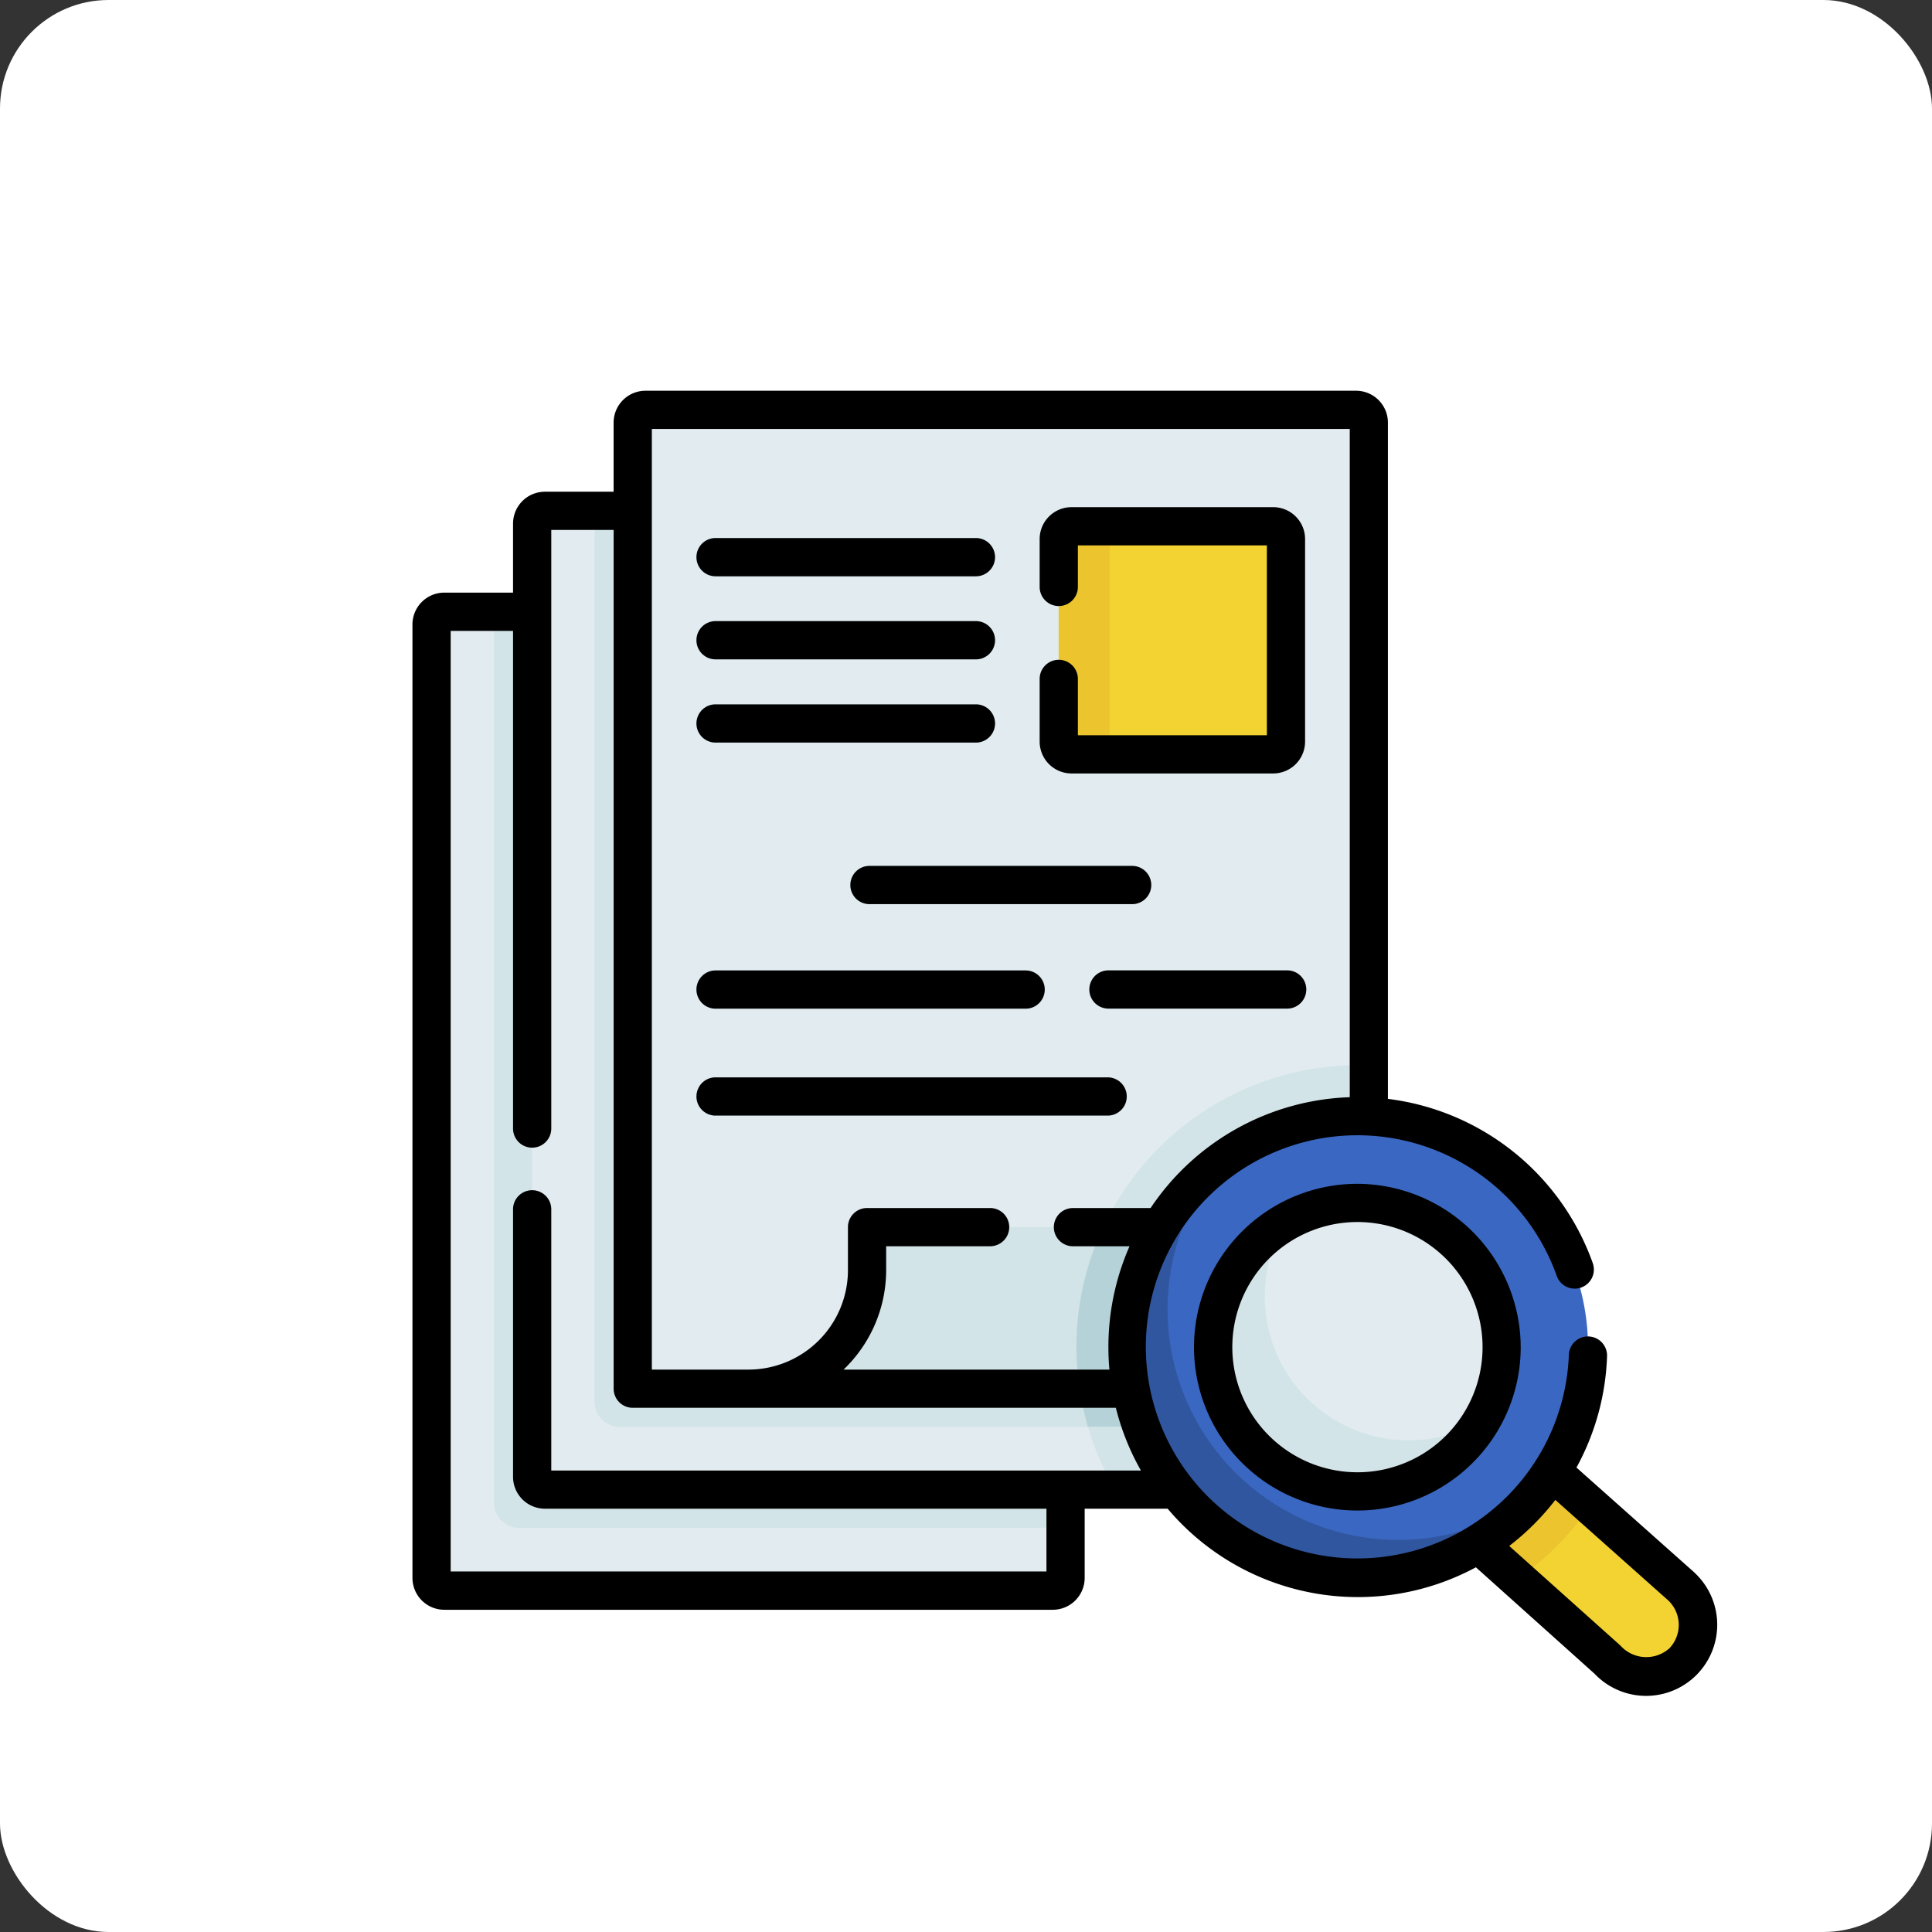 <svg xmlns="http://www.w3.org/2000/svg" width="89" height="89" viewBox="0 0 89 89"><rect x="0" y="0" width="89" height="89" fill="#333333" stroke="none"/><defs><style>.a{fill:#fff;}.b{fill:#e1ebf0;}.c{fill:#d2e4e7;}.d{fill:#f3d332;}.e{fill:#ecc52e;}.f{fill:#b4d2d7;}.g{fill:#3a67c1;}.h{fill:#30569f;}</style></defs><g transform="translate(7698 9434)"><g transform="translate(0 124)"><rect class="a" width="89" height="89" rx="5" transform="translate(-7698 -9558)"/></g><g transform="translate(-7679.022 -9416)"><g transform="translate(0.899 0.88)"><path class="b" d="M35.528,131.845H8.669a1.174,1.174,0,0,1-1.174-1.174V87.927a1.174,1.174,0,0,1,1.174-1.174H35.527A1.174,1.174,0,0,1,36.7,87.927v42.744a1.174,1.174,0,0,1-1.174,1.174Z" transform="translate(-7.495 -77.45)"/><path class="c" d="M58.307,87.924v39.854a1.174,1.174,0,0,1-1.174,1.174H33.149a1.174,1.174,0,0,1-1.174-1.174V87.924a1.174,1.174,0,0,1,1.174-1.174H57.134A1.174,1.174,0,0,1,58.307,87.924Z" transform="translate(-29.101 -77.447)"/><path class="b" d="M79.706,92.219H48.145a1.174,1.174,0,0,1-1.174-1.174V48.3a1.174,1.174,0,0,1,1.174-1.174H79.706A1.174,1.174,0,0,1,80.879,48.3V91.045A1.174,1.174,0,0,1,79.706,92.219Z" transform="translate(-42.337 -42.475)"/><path class="c" d="M102.481,48.3V88.158a1.174,1.174,0,0,1-1.174,1.174H72.619a1.174,1.174,0,0,1-1.174-1.174V48.3a1.174,1.174,0,0,1,1.174-1.174h28.688A1.174,1.174,0,0,1,102.481,48.3Z" transform="translate(-63.938 -42.478)"/><path class="b" d="M86.445,51.419V8.674A1.174,1.174,0,0,1,87.619,7.5H119.18a1.174,1.174,0,0,1,1.174,1.174V51.419a1.174,1.174,0,0,1-1.174,1.174H87.619A1.174,1.174,0,0,1,86.445,51.419Z" transform="translate(-77.178 -7.5)"/><path class="d" d="M254.225,63.694h9.293a.587.587,0,0,0,.587-.587V53.774a.587.587,0,0,0-.587-.587h-9.293a.587.587,0,0,0-.587.587v9.333A.587.587,0,0,0,254.225,63.694Z" transform="translate(-224.745 -47.824)"/><path class="e" d="M256.57,63.7h-2.348a.587.587,0,0,1-.587-.587V53.777a.587.587,0,0,1,.587-.587h2.348a.587.587,0,0,0-.587.587V63.11A.587.587,0,0,0,256.57,63.7Z" transform="translate(-224.742 -47.827)"/><g transform="translate(12.203 13.567)"><path class="f" d="M124.33,124.836H112.336a.88.88,0,0,1,0-1.761H124.33a.88.88,0,0,1,0,1.761Z" transform="translate(-111.456 -123.075)"/></g><g transform="translate(19.29 21.009)"><path class="f" d="M184.814,188.24h-12.1a.88.88,0,0,1,0-1.761h12.1a.88.88,0,0,1,0,1.761Z" transform="translate(-171.831 -186.479)"/></g><g transform="translate(12.203 9.736)"><path class="f" d="M124.33,92.2H112.336a.88.88,0,0,1,0-1.761H124.33a.88.88,0,0,1,0,1.761Z" transform="translate(-111.456 -90.442)"/></g><g transform="translate(12.203 5.905)"><path class="f" d="M124.33,59.57H112.336a.88.88,0,0,1,0-1.761H124.33a.88.88,0,0,1,0,1.761Z" transform="translate(-111.456 -57.809)"/></g><g transform="translate(12.203 30.75)"><path class="f" d="M130.4,271.222h-18.06a.88.88,0,0,1,0-1.761H130.4a.88.88,0,0,1,0,1.761Z" transform="translate(-111.456 -269.461)"/></g><g transform="translate(12.203 25.825)"><path class="f" d="M126.619,229.265H112.336a.88.88,0,0,1,0-1.761h14.283a.88.88,0,0,1,0,1.761Z" transform="translate(-111.456 -227.504)"/></g><g transform="translate(30.302 25.825)"><path class="f" d="M274.756,229.265h-8.232a.88.88,0,0,1,0-1.761h8.232a.88.88,0,0,1,0,1.761Z" transform="translate(-265.644 -227.504)"/></g><path class="c" d="M163.708,328.24a1.174,1.174,0,0,1,1.174,1.174v.8a5.462,5.462,0,0,1-5.451,5.472l-17.8.587-9.678-.587a5.463,5.463,0,0,0,5.452-5.472v-.8a1.174,1.174,0,0,1,1.174-1.174Z" transform="translate(-117.346 -290.591)"/><path class="c" d="M283.329,264.691v7.45H271.1a12.978,12.978,0,0,1,11.728-7.461C282.992,264.68,283.161,264.684,283.329,264.691Z" transform="translate(-240.153 -234.491)"/><path class="f" d="M269.455,328.24v8.03a1.174,1.174,0,0,1-1.174,1.174h-7.127a12.731,12.731,0,0,1-.322-1.359,12.989,12.989,0,0,1,1.022-7.845Z" transform="translate(-230.912 -290.591)"/><path class="d" d="M421.713,424.094l5.959,5.3a2.432,2.432,0,0,1,.081,3.461,2.469,2.469,0,0,1-3.479-.087l-5.952-5.331Z" transform="translate(-370.098 -375.193)"/><path class="e" d="M423.484,425.664a13.058,13.058,0,0,1-3.355,3.388l-1.8-1.615,3.391-3.347Z" transform="translate(-370.101 -375.189)"/><path class="c" d="M273.426,396.65v2.89a1.174,1.174,0,0,1-1.174,1.174h-5.875a12.837,12.837,0,0,1-1.252-2.89h7.127A1.174,1.174,0,0,0,273.426,396.65Z" transform="translate(-234.884 -350.97)"/><path class="g" d="M280.622,295.325a10.609,10.609,0,1,1,10.609,10.642,10.654,10.654,0,0,1-10.609-10.642Z" transform="translate(-248.562 -252.146)"/><path class="h" d="M299.36,317.536a10.6,10.6,0,0,1-18.735-6.839,10.62,10.62,0,0,1,4.357-8.6,10.623,10.623,0,0,0,14.378,15.436Z" transform="translate(-248.564 -267.519)"/><path class="b" d="M314.572,325.383a6.624,6.624,0,1,1,6.624,6.644A6.649,6.649,0,0,1,314.572,325.383Z" transform="translate(-278.526 -282.205)"/><path class="c" d="M326.9,335.641a6.63,6.63,0,1,1-9.056-9.111,6.533,6.533,0,0,0-.547,1.175,6.628,6.628,0,0,0,9.6,7.936Z" transform="translate(-278.529 -289.081)"/></g><g transform="translate(0.022)"><path d="M247.632,57.955h9.293a1.469,1.469,0,0,0,1.467-1.467V47.155a1.469,1.469,0,0,0-1.467-1.467h-9.293a1.469,1.469,0,0,0-1.467,1.467v2.208a.88.88,0,1,0,1.761,0V47.449h8.706v8.746h-8.706V53.6a.88.88,0,1,0-1.761,0v2.889A1.469,1.469,0,0,0,247.632,57.955Z" transform="translate(-217.272 -40.325)"/><path d="M112.363,124.836h11.993a.88.88,0,0,0,0-1.761H112.363a.88.88,0,1,0,0,1.761Z" transform="translate(-98.399 -108.628)"/><path d="M185.721,187.359a.88.88,0,0,0-.88-.88h-12.1a.88.88,0,0,0,0,1.761h12.1A.88.88,0,0,0,185.721,187.359Z" transform="translate(-151.687 -164.59)"/><path d="M112.363,92.2h11.993a.88.88,0,0,0,0-1.761H112.363a.88.88,0,1,0,0,1.761Z" transform="translate(-98.399 -79.826)"/><path d="M112.363,59.57h11.993a.88.88,0,0,0,0-1.761H112.363a.88.88,0,1,0,0,1.761Z" transform="translate(-98.399 -51.023)"/><path d="M112.363,271.222h18.06a.88.88,0,1,0,0-1.761h-18.06a.88.88,0,1,0,0,1.761Z" transform="translate(-98.399 -237.831)"/><path d="M112.363,229.265h14.283a.88.88,0,1,0,0-1.761H112.363a.88.88,0,1,0,0,1.761Z" transform="translate(-98.399 -200.799)"/><path d="M274.783,227.5h-8.232a.88.88,0,0,0,0,1.761h8.232a.88.88,0,0,0,0-1.761Z" transform="translate(-234.488 -200.799)"/><path d="M59.095,54.457l-.033-.031-5.418-4.821a11.486,11.486,0,0,0,1.409-5.128.88.88,0,0,0-1.76-.063,9.747,9.747,0,1,1-.557-3.637.88.88,0,0,0,1.659-.59,11.524,11.524,0,0,0-9.437-7.566V1.467A1.469,1.469,0,0,0,43.491,0H10.757A1.469,1.469,0,0,0,9.289,1.467V4.652H6.123A1.469,1.469,0,0,0,4.656,6.119V9.3H1.489A1.469,1.469,0,0,0,.022,10.77V54.689a1.469,1.469,0,0,0,1.467,1.467H29.522a1.469,1.469,0,0,0,1.467-1.467V51.5h3.822a11.464,11.464,0,0,0,14.2,2.7L54.474,59.1a3.276,3.276,0,1,0,4.621-4.641ZM11.05,1.761H43.2V32.544a11.505,11.505,0,0,0-9.174,5.106H30.449a.88.88,0,0,0,0,1.761h2.607q-.177.4-.325.821a11.525,11.525,0,0,0-.649,3.827c0,.348.016.693.047,1.033H19.881A6.343,6.343,0,0,0,21.844,40.5v-1.09h4.789a.88.88,0,1,0,0-1.761H20.964a.88.88,0,0,0-.88.88V40.5a4.587,4.587,0,0,1-4.571,4.592H11.05ZM6.417,49.743V37.709a.88.88,0,0,0-1.761,0V50.037A1.469,1.469,0,0,0,6.123,51.5H29.228v2.891H1.783V11.064H4.656V33.988a.88.88,0,0,0,1.761,0V6.412H9.29v39.56a.88.88,0,0,0,.88.88H32.425a11.467,11.467,0,0,0,1.156,2.891H6.417Zm51.521,8.176a1.6,1.6,0,0,1-2.272-.117l-5.12-4.586a11.663,11.663,0,0,0,2.125-2.12l5.2,4.629a1.559,1.559,0,0,1,.065,2.194Z" transform="translate(-0.022)"/><path d="M314.6,311.233a7.525,7.525,0,1,0,7.5,7.525A7.548,7.548,0,0,0,314.6,311.233Zm0,13.288a5.764,5.764,0,1,1,5.743-5.764A5.76,5.76,0,0,1,314.6,324.521Z" transform="translate(-271.047 -274.699)"/></g></g></g></svg>